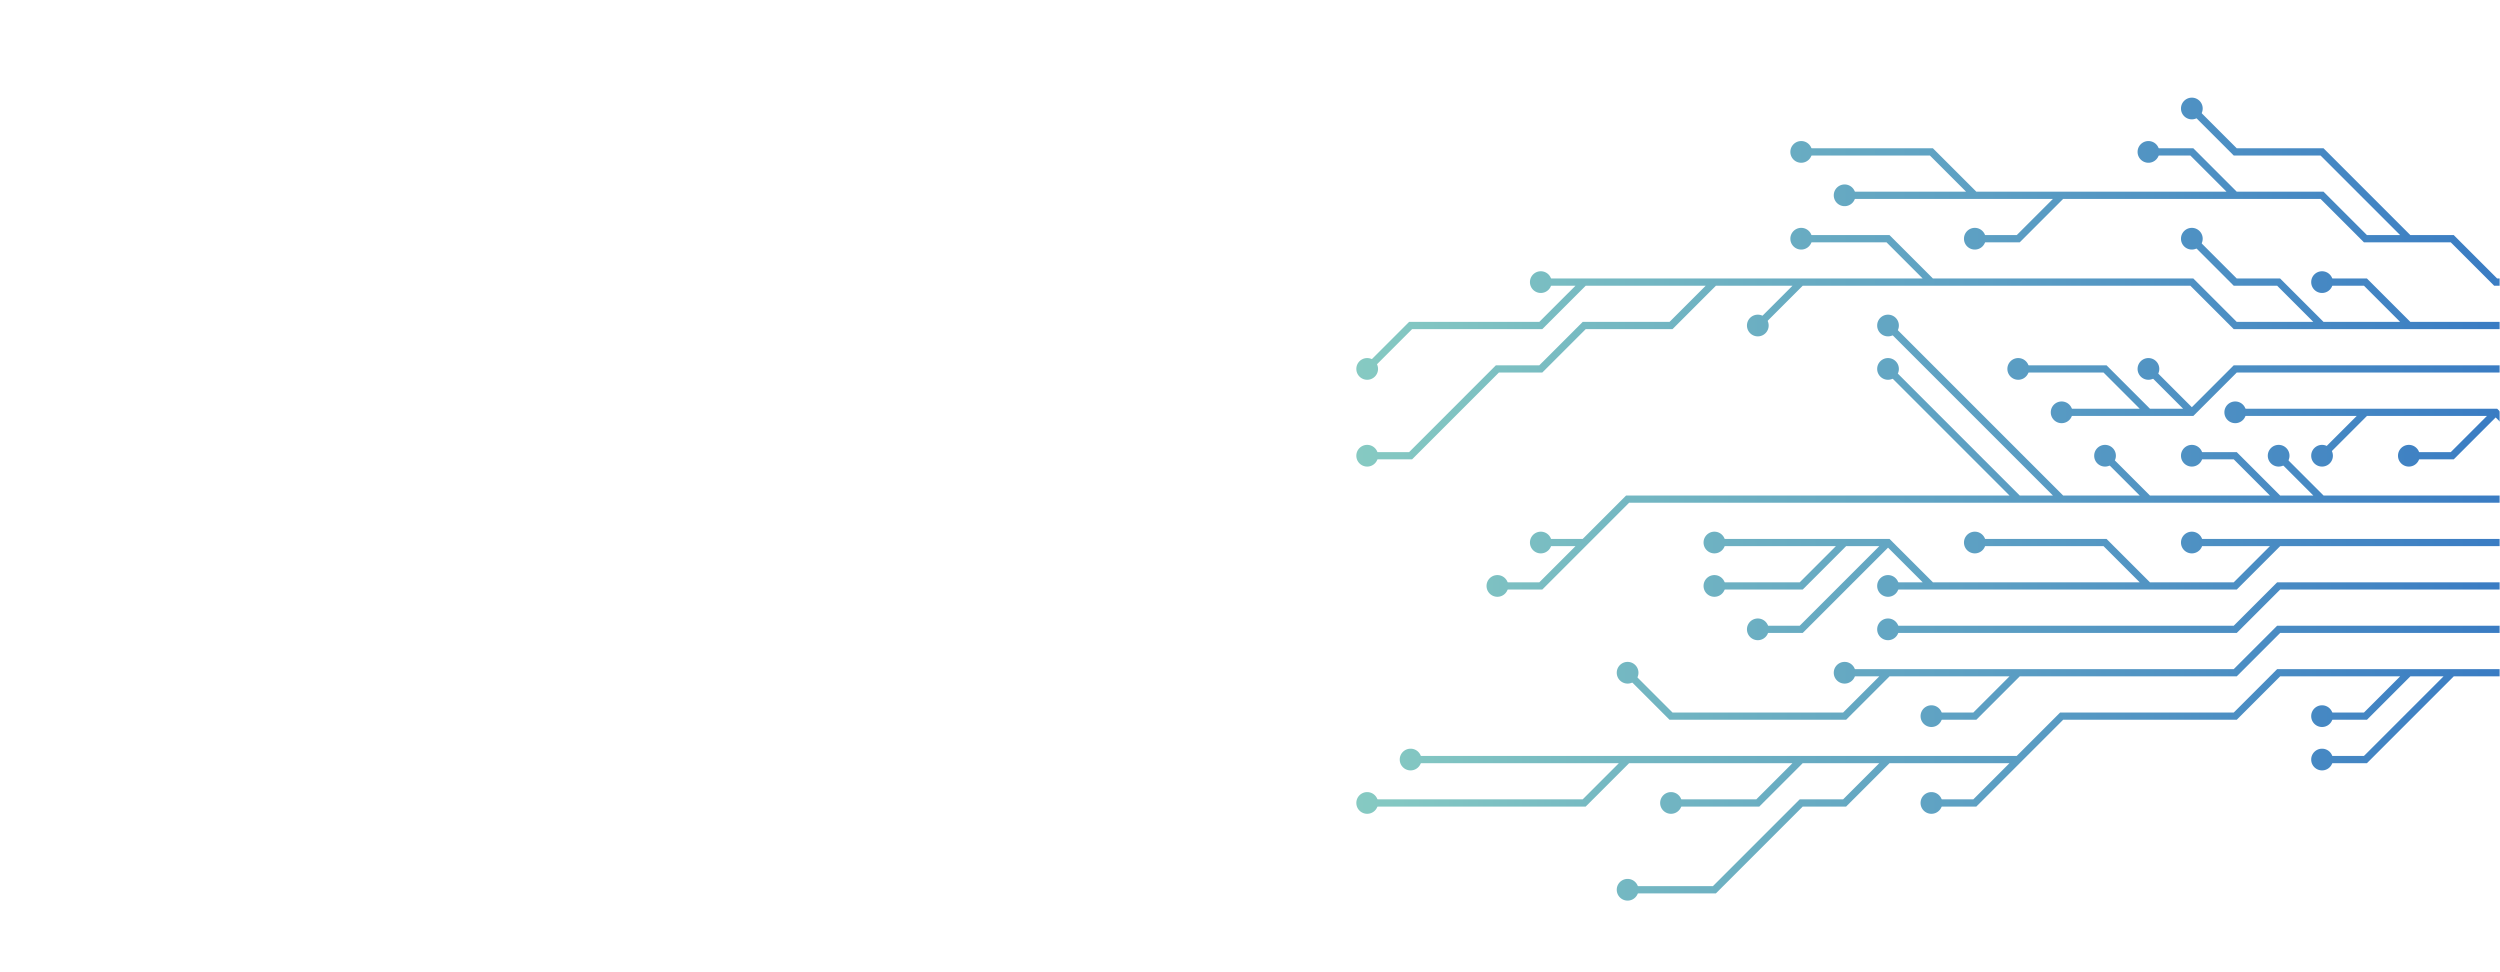 <svg xmlns="http://www.w3.org/2000/svg" version="1.1" xmlns:xlink="http://www.w3.org/1999/xlink" xmlns:svgjs="http://svgjs.com/svgjs" width="1440" height="560" preserveAspectRatio="none" viewBox="0 0 1440 560"><g mask="url(&quot;#SvgjsMask1588&quot;)" fill="none"><g mask="url(&quot;#SvgjsMask1590&quot;)"><path d="M1162.5 287.5L1137.5 262.5L1112.5 237.5L1087.5 212.5M1237.5 287.5L1212.5 262.5M1312.5 287.5L1287.5 262.5L1262.5 262.5M912.5 312.5L887.5 337.5L862.5 337.5M1337.5 287.5L1312.5 262.5M1187.5 287.5L1162.5 262.5L1137.5 237.5L1112.5 212.5L1087.5 187.5M1462.5 287.5L1437.5 287.5L1412.5 287.5L1387.5 287.5L1362.5 287.5L1337.5 287.5L1312.5 287.5L1287.5 287.5L1262.5 287.5L1237.5 287.5L1212.5 287.5L1187.5 287.5L1162.5 287.5L1137.5 287.5L1112.5 287.5L1087.5 287.5L1062.5 287.5L1037.5 287.5L1012.5 287.5L987.5 287.5L962.5 287.5L937.5 287.5L912.5 312.5L887.5 312.5" stroke="url(#SvgjsLinearGradient1589)" stroke-width="4.17"></path><path d="M881.25 312.5 a6.25 6.25 0 1 0 12.5 0 a6.25 6.25 0 1 0 -12.5 0zM1081.25 212.5 a6.25 6.25 0 1 0 12.5 0 a6.25 6.25 0 1 0 -12.5 0zM1206.25 262.5 a6.25 6.25 0 1 0 12.5 0 a6.25 6.25 0 1 0 -12.5 0zM1256.25 262.5 a6.25 6.25 0 1 0 12.5 0 a6.25 6.25 0 1 0 -12.5 0zM856.25 337.5 a6.25 6.25 0 1 0 12.5 0 a6.25 6.25 0 1 0 -12.5 0zM1306.25 262.5 a6.25 6.25 0 1 0 12.5 0 a6.25 6.25 0 1 0 -12.5 0zM1081.25 187.5 a6.25 6.25 0 1 0 12.5 0 a6.25 6.25 0 1 0 -12.5 0z" fill="url(#SvgjsLinearGradient1589)"></path><path d="M1362.5 237.5L1337.5 262.5M1437.5 237.5L1412.5 262.5L1387.5 262.5M1462.5 262.5L1437.5 237.5L1412.5 237.5L1387.5 237.5L1362.5 237.5L1337.5 237.5L1312.5 237.5L1287.5 237.5" stroke="url(#SvgjsLinearGradient1589)" stroke-width="4.17"></path><path d="M1281.25 237.5 a6.25 6.25 0 1 0 12.5 0 a6.25 6.25 0 1 0 -12.5 0zM1331.25 262.5 a6.25 6.25 0 1 0 12.5 0 a6.25 6.25 0 1 0 -12.5 0zM1381.25 262.5 a6.25 6.25 0 1 0 12.5 0 a6.25 6.25 0 1 0 -12.5 0z" fill="url(#SvgjsLinearGradient1589)"></path><path d="M1062.5 312.5L1037.5 337.5L1012.5 337.5L987.5 337.5M1087.5 312.5L1062.5 337.5L1037.5 362.5L1012.5 362.5M1237.5 337.5L1212.5 312.5L1187.5 312.5L1162.5 312.5L1137.5 312.5M1312.5 312.5L1287.5 312.5L1262.5 312.5M1112.5 337.5L1087.5 337.5M1462.5 312.5L1437.5 312.5L1412.5 312.5L1387.5 312.5L1362.5 312.5L1337.5 312.5L1312.5 312.5L1287.5 337.5L1262.5 337.5L1237.5 337.5L1212.5 337.5L1187.5 337.5L1162.5 337.5L1137.5 337.5L1112.5 337.5L1087.5 312.5L1062.5 312.5L1037.5 312.5L1012.5 312.5L987.5 312.5" stroke="url(#SvgjsLinearGradient1589)" stroke-width="4.17"></path><path d="M981.25 312.5 a6.25 6.25 0 1 0 12.5 0 a6.25 6.25 0 1 0 -12.5 0zM981.25 337.5 a6.25 6.25 0 1 0 12.5 0 a6.25 6.25 0 1 0 -12.5 0zM1006.25 362.5 a6.25 6.25 0 1 0 12.5 0 a6.25 6.25 0 1 0 -12.5 0zM1131.25 312.5 a6.25 6.25 0 1 0 12.5 0 a6.25 6.25 0 1 0 -12.5 0zM1256.25 312.5 a6.25 6.25 0 1 0 12.5 0 a6.25 6.25 0 1 0 -12.5 0zM1081.25 337.5 a6.25 6.25 0 1 0 12.5 0 a6.25 6.25 0 1 0 -12.5 0z" fill="url(#SvgjsLinearGradient1589)"></path><path d="M1462.5 337.5L1437.5 337.5L1412.5 337.5L1387.5 337.5L1362.5 337.5L1337.5 337.5L1312.5 337.5L1287.5 362.5L1262.5 362.5L1237.5 362.5L1212.5 362.5L1187.5 362.5L1162.5 362.5L1137.5 362.5L1112.5 362.5L1087.5 362.5" stroke="url(#SvgjsLinearGradient1589)" stroke-width="4.17"></path><path d="M1081.25 362.5 a6.25 6.25 0 1 0 12.5 0 a6.25 6.25 0 1 0 -12.5 0z" fill="url(#SvgjsLinearGradient1589)"></path><path d="M1237.5 237.5L1212.5 212.5L1187.5 212.5L1162.5 212.5M1262.5 237.5L1237.5 212.5M1462.5 212.5L1437.5 212.5L1412.5 212.5L1387.5 212.5L1362.5 212.5L1337.5 212.5L1312.5 212.5L1287.5 212.5L1262.5 237.5L1237.5 237.5L1212.5 237.5L1187.5 237.5" stroke="url(#SvgjsLinearGradient1589)" stroke-width="4.17"></path><path d="M1181.25 237.5 a6.25 6.25 0 1 0 12.5 0 a6.25 6.25 0 1 0 -12.5 0zM1156.25 212.5 a6.25 6.25 0 1 0 12.5 0 a6.25 6.25 0 1 0 -12.5 0zM1231.25 212.5 a6.25 6.25 0 1 0 12.5 0 a6.25 6.25 0 1 0 -12.5 0z" fill="url(#SvgjsLinearGradient1589)"></path><path d="M1087.5 387.5L1062.5 412.5L1037.5 412.5L1012.5 412.5L987.5 412.5L962.5 412.5L937.5 387.5M1162.5 387.5L1137.5 412.5L1112.5 412.5M1462.5 362.5L1437.5 362.5L1412.5 362.5L1387.5 362.5L1362.5 362.5L1337.5 362.5L1312.5 362.5L1287.5 387.5L1262.5 387.5L1237.5 387.5L1212.5 387.5L1187.5 387.5L1162.5 387.5L1137.5 387.5L1112.5 387.5L1087.5 387.5L1062.5 387.5" stroke="url(#SvgjsLinearGradient1589)" stroke-width="4.17"></path><path d="M1056.25 387.5 a6.25 6.25 0 1 0 12.5 0 a6.25 6.25 0 1 0 -12.5 0zM931.25 387.5 a6.25 6.25 0 1 0 12.5 0 a6.25 6.25 0 1 0 -12.5 0zM1106.25 412.5 a6.25 6.25 0 1 0 12.5 0 a6.25 6.25 0 1 0 -12.5 0z" fill="url(#SvgjsLinearGradient1589)"></path><path d="M912.5 162.5L887.5 187.5L862.5 187.5L837.5 187.5L812.5 187.5L787.5 212.5M1337.5 187.5L1312.5 162.5L1287.5 162.5L1262.5 137.5M1112.5 162.5L1087.5 137.5L1062.5 137.5L1037.5 137.5M1037.5 162.5L1012.5 187.5M987.5 162.5L962.5 187.5L937.5 187.5L912.5 187.5L887.5 212.5L862.5 212.5L837.5 237.5L812.5 262.5L787.5 262.5M1387.5 187.5L1362.5 162.5L1337.5 162.5M1462.5 187.5L1437.5 187.5L1412.5 187.5L1387.5 187.5L1362.5 187.5L1337.5 187.5L1312.5 187.5L1287.5 187.5L1262.5 162.5L1237.5 162.5L1212.5 162.5L1187.5 162.5L1162.5 162.5L1137.5 162.5L1112.5 162.5L1087.5 162.5L1062.5 162.5L1037.5 162.5L1012.5 162.5L987.5 162.5L962.5 162.5L937.5 162.5L912.5 162.5L887.5 162.5" stroke="url(#SvgjsLinearGradient1589)" stroke-width="4.17"></path><path d="M881.25 162.5 a6.25 6.25 0 1 0 12.5 0 a6.25 6.25 0 1 0 -12.5 0zM781.25 212.5 a6.25 6.25 0 1 0 12.5 0 a6.25 6.25 0 1 0 -12.5 0zM1256.25 137.5 a6.25 6.25 0 1 0 12.5 0 a6.25 6.25 0 1 0 -12.5 0zM1031.25 137.5 a6.25 6.25 0 1 0 12.5 0 a6.25 6.25 0 1 0 -12.5 0zM1006.25 187.5 a6.25 6.25 0 1 0 12.5 0 a6.25 6.25 0 1 0 -12.5 0zM781.25 262.5 a6.25 6.25 0 1 0 12.5 0 a6.25 6.25 0 1 0 -12.5 0zM1331.25 162.5 a6.25 6.25 0 1 0 12.5 0 a6.25 6.25 0 1 0 -12.5 0z" fill="url(#SvgjsLinearGradient1589)"></path><path d="M1037.5 437.5L1012.5 462.5L987.5 462.5L962.5 462.5M1387.5 387.5L1362.5 412.5L1337.5 412.5M1412.5 387.5L1387.5 412.5L1362.5 437.5L1337.5 437.5M1162.5 437.5L1137.5 462.5L1112.5 462.5M1087.5 437.5L1062.5 462.5L1037.5 462.5L1012.5 487.5L987.5 512.5L962.5 512.5L937.5 512.5M937.5 437.5L912.5 462.5L887.5 462.5L862.5 462.5L837.5 462.5L812.5 462.5L787.5 462.5M1462.5 387.5L1437.5 387.5L1412.5 387.5L1387.5 387.5L1362.5 387.5L1337.5 387.5L1312.5 387.5L1287.5 412.5L1262.5 412.5L1237.5 412.5L1212.5 412.5L1187.5 412.5L1162.5 437.5L1137.5 437.5L1112.5 437.5L1087.5 437.5L1062.5 437.5L1037.5 437.5L1012.5 437.5L987.5 437.5L962.5 437.5L937.5 437.5L912.5 437.5L887.5 437.5L862.5 437.5L837.5 437.5L812.5 437.5" stroke="url(#SvgjsLinearGradient1589)" stroke-width="4.17"></path><path d="M806.25 437.5 a6.25 6.25 0 1 0 12.5 0 a6.25 6.25 0 1 0 -12.5 0zM956.25 462.5 a6.25 6.25 0 1 0 12.5 0 a6.25 6.25 0 1 0 -12.5 0zM1331.25 412.5 a6.25 6.25 0 1 0 12.5 0 a6.25 6.25 0 1 0 -12.5 0zM1331.25 437.5 a6.25 6.25 0 1 0 12.5 0 a6.25 6.25 0 1 0 -12.5 0zM1106.25 462.5 a6.25 6.25 0 1 0 12.5 0 a6.25 6.25 0 1 0 -12.5 0zM931.25 512.5 a6.25 6.25 0 1 0 12.5 0 a6.25 6.25 0 1 0 -12.5 0zM781.25 462.5 a6.25 6.25 0 1 0 12.5 0 a6.25 6.25 0 1 0 -12.5 0z" fill="url(#SvgjsLinearGradient1589)"></path><path d="M1287.5 112.5L1262.5 87.5L1237.5 87.5M1137.5 112.5L1112.5 87.5L1087.5 87.5L1062.5 87.5L1037.5 87.5M1187.5 112.5L1162.5 137.5L1137.5 137.5M1387.5 137.5L1362.5 112.5L1337.5 87.5L1312.5 87.5L1287.5 87.5L1262.5 62.5M1462.5 162.5L1437.5 162.5L1412.5 137.5L1387.5 137.5L1362.5 137.5L1337.5 112.5L1312.5 112.5L1287.5 112.5L1262.5 112.5L1237.5 112.5L1212.5 112.5L1187.5 112.5L1162.5 112.5L1137.5 112.5L1112.5 112.5L1087.5 112.5L1062.5 112.5" stroke="url(#SvgjsLinearGradient1589)" stroke-width="4.17"></path><path d="M1056.25 112.5 a6.25 6.25 0 1 0 12.5 0 a6.25 6.25 0 1 0 -12.5 0zM1231.25 87.5 a6.25 6.25 0 1 0 12.5 0 a6.25 6.25 0 1 0 -12.5 0zM1031.25 87.5 a6.25 6.25 0 1 0 12.5 0 a6.25 6.25 0 1 0 -12.5 0zM1131.25 137.5 a6.25 6.25 0 1 0 12.5 0 a6.25 6.25 0 1 0 -12.5 0zM1256.25 62.5 a6.25 6.25 0 1 0 12.5 0 a6.25 6.25 0 1 0 -12.5 0z" fill="url(#SvgjsLinearGradient1589)"></path></g></g><defs><mask id="SvgjsMask1588"><rect width="1440" height="560" fill="#ffffff"></rect></mask><linearGradient x1="720" y1="280" x2="1440" y2="280" gradientUnits="userSpaceOnUse" id="SvgjsLinearGradient1589"><stop stop-color="rgba(141, 209, 194, 1)" offset="0"></stop><stop stop-color="rgba(58, 124, 195, 1)" offset="1"></stop></linearGradient><mask id="SvgjsMask1590"><rect width="1440" height="560" fill="white"></rect><path d="M884.37 312.5 a3.13 3.13 0 1 0 6.26 0 a3.13 3.13 0 1 0 -6.26 0zM1084.37 212.5 a3.13 3.13 0 1 0 6.26 0 a3.13 3.13 0 1 0 -6.26 0zM1209.37 262.5 a3.13 3.13 0 1 0 6.26 0 a3.13 3.13 0 1 0 -6.26 0zM1259.37 262.5 a3.13 3.13 0 1 0 6.26 0 a3.13 3.13 0 1 0 -6.26 0zM859.37 337.5 a3.13 3.13 0 1 0 6.26 0 a3.13 3.13 0 1 0 -6.26 0zM1309.37 262.5 a3.13 3.13 0 1 0 6.26 0 a3.13 3.13 0 1 0 -6.26 0zM1084.37 187.5 a3.13 3.13 0 1 0 6.26 0 a3.13 3.13 0 1 0 -6.26 0z" fill="black"></path><path d="M1284.37 237.5 a3.13 3.13 0 1 0 6.26 0 a3.13 3.13 0 1 0 -6.26 0zM1334.37 262.5 a3.13 3.13 0 1 0 6.26 0 a3.13 3.13 0 1 0 -6.26 0zM1384.37 262.5 a3.13 3.13 0 1 0 6.26 0 a3.13 3.13 0 1 0 -6.26 0z" fill="black"></path><path d="M984.37 312.5 a3.13 3.13 0 1 0 6.26 0 a3.13 3.13 0 1 0 -6.26 0zM984.37 337.5 a3.13 3.13 0 1 0 6.26 0 a3.13 3.13 0 1 0 -6.26 0zM1009.37 362.5 a3.13 3.13 0 1 0 6.26 0 a3.13 3.13 0 1 0 -6.26 0zM1134.37 312.5 a3.13 3.13 0 1 0 6.26 0 a3.13 3.13 0 1 0 -6.26 0zM1259.37 312.5 a3.13 3.13 0 1 0 6.26 0 a3.13 3.13 0 1 0 -6.26 0zM1084.37 337.5 a3.13 3.13 0 1 0 6.26 0 a3.13 3.13 0 1 0 -6.26 0z" fill="black"></path><path d="M1084.37 362.5 a3.13 3.13 0 1 0 6.26 0 a3.13 3.13 0 1 0 -6.26 0z" fill="black"></path><path d="M1184.37 237.5 a3.13 3.13 0 1 0 6.26 0 a3.13 3.13 0 1 0 -6.26 0zM1159.37 212.5 a3.13 3.13 0 1 0 6.26 0 a3.13 3.13 0 1 0 -6.26 0zM1234.37 212.5 a3.13 3.13 0 1 0 6.26 0 a3.13 3.13 0 1 0 -6.26 0z" fill="black"></path><path d="M1059.37 387.5 a3.13 3.13 0 1 0 6.26 0 a3.13 3.13 0 1 0 -6.26 0zM934.37 387.5 a3.13 3.13 0 1 0 6.26 0 a3.13 3.13 0 1 0 -6.26 0zM1109.37 412.5 a3.13 3.13 0 1 0 6.26 0 a3.13 3.13 0 1 0 -6.26 0z" fill="black"></path><path d="M884.37 162.5 a3.13 3.13 0 1 0 6.26 0 a3.13 3.13 0 1 0 -6.26 0zM784.37 212.5 a3.13 3.13 0 1 0 6.26 0 a3.13 3.13 0 1 0 -6.26 0zM1259.37 137.5 a3.13 3.13 0 1 0 6.26 0 a3.13 3.13 0 1 0 -6.26 0zM1034.37 137.5 a3.13 3.13 0 1 0 6.26 0 a3.13 3.13 0 1 0 -6.26 0zM1009.37 187.5 a3.13 3.13 0 1 0 6.26 0 a3.13 3.13 0 1 0 -6.26 0zM784.37 262.5 a3.13 3.13 0 1 0 6.26 0 a3.13 3.13 0 1 0 -6.26 0zM1334.37 162.5 a3.13 3.13 0 1 0 6.26 0 a3.13 3.13 0 1 0 -6.26 0z" fill="black"></path><path d="M809.37 437.5 a3.13 3.13 0 1 0 6.26 0 a3.13 3.13 0 1 0 -6.26 0zM959.37 462.5 a3.13 3.13 0 1 0 6.26 0 a3.13 3.13 0 1 0 -6.26 0zM1334.37 412.5 a3.13 3.13 0 1 0 6.26 0 a3.13 3.13 0 1 0 -6.26 0zM1334.37 437.5 a3.13 3.13 0 1 0 6.26 0 a3.13 3.13 0 1 0 -6.26 0zM1109.37 462.5 a3.13 3.13 0 1 0 6.26 0 a3.13 3.13 0 1 0 -6.26 0zM934.37 512.5 a3.13 3.13 0 1 0 6.26 0 a3.13 3.13 0 1 0 -6.26 0zM784.37 462.5 a3.13 3.13 0 1 0 6.26 0 a3.13 3.13 0 1 0 -6.26 0z" fill="black"></path><path d="M1059.37 112.5 a3.13 3.13 0 1 0 6.26 0 a3.13 3.13 0 1 0 -6.26 0zM1234.37 87.5 a3.13 3.13 0 1 0 6.26 0 a3.13 3.13 0 1 0 -6.26 0zM1034.37 87.5 a3.13 3.13 0 1 0 6.26 0 a3.13 3.13 0 1 0 -6.26 0zM1134.37 137.5 a3.13 3.13 0 1 0 6.26 0 a3.13 3.13 0 1 0 -6.26 0zM1259.37 62.5 a3.13 3.13 0 1 0 6.26 0 a3.13 3.13 0 1 0 -6.26 0z" fill="black"></path></mask></defs></svg>